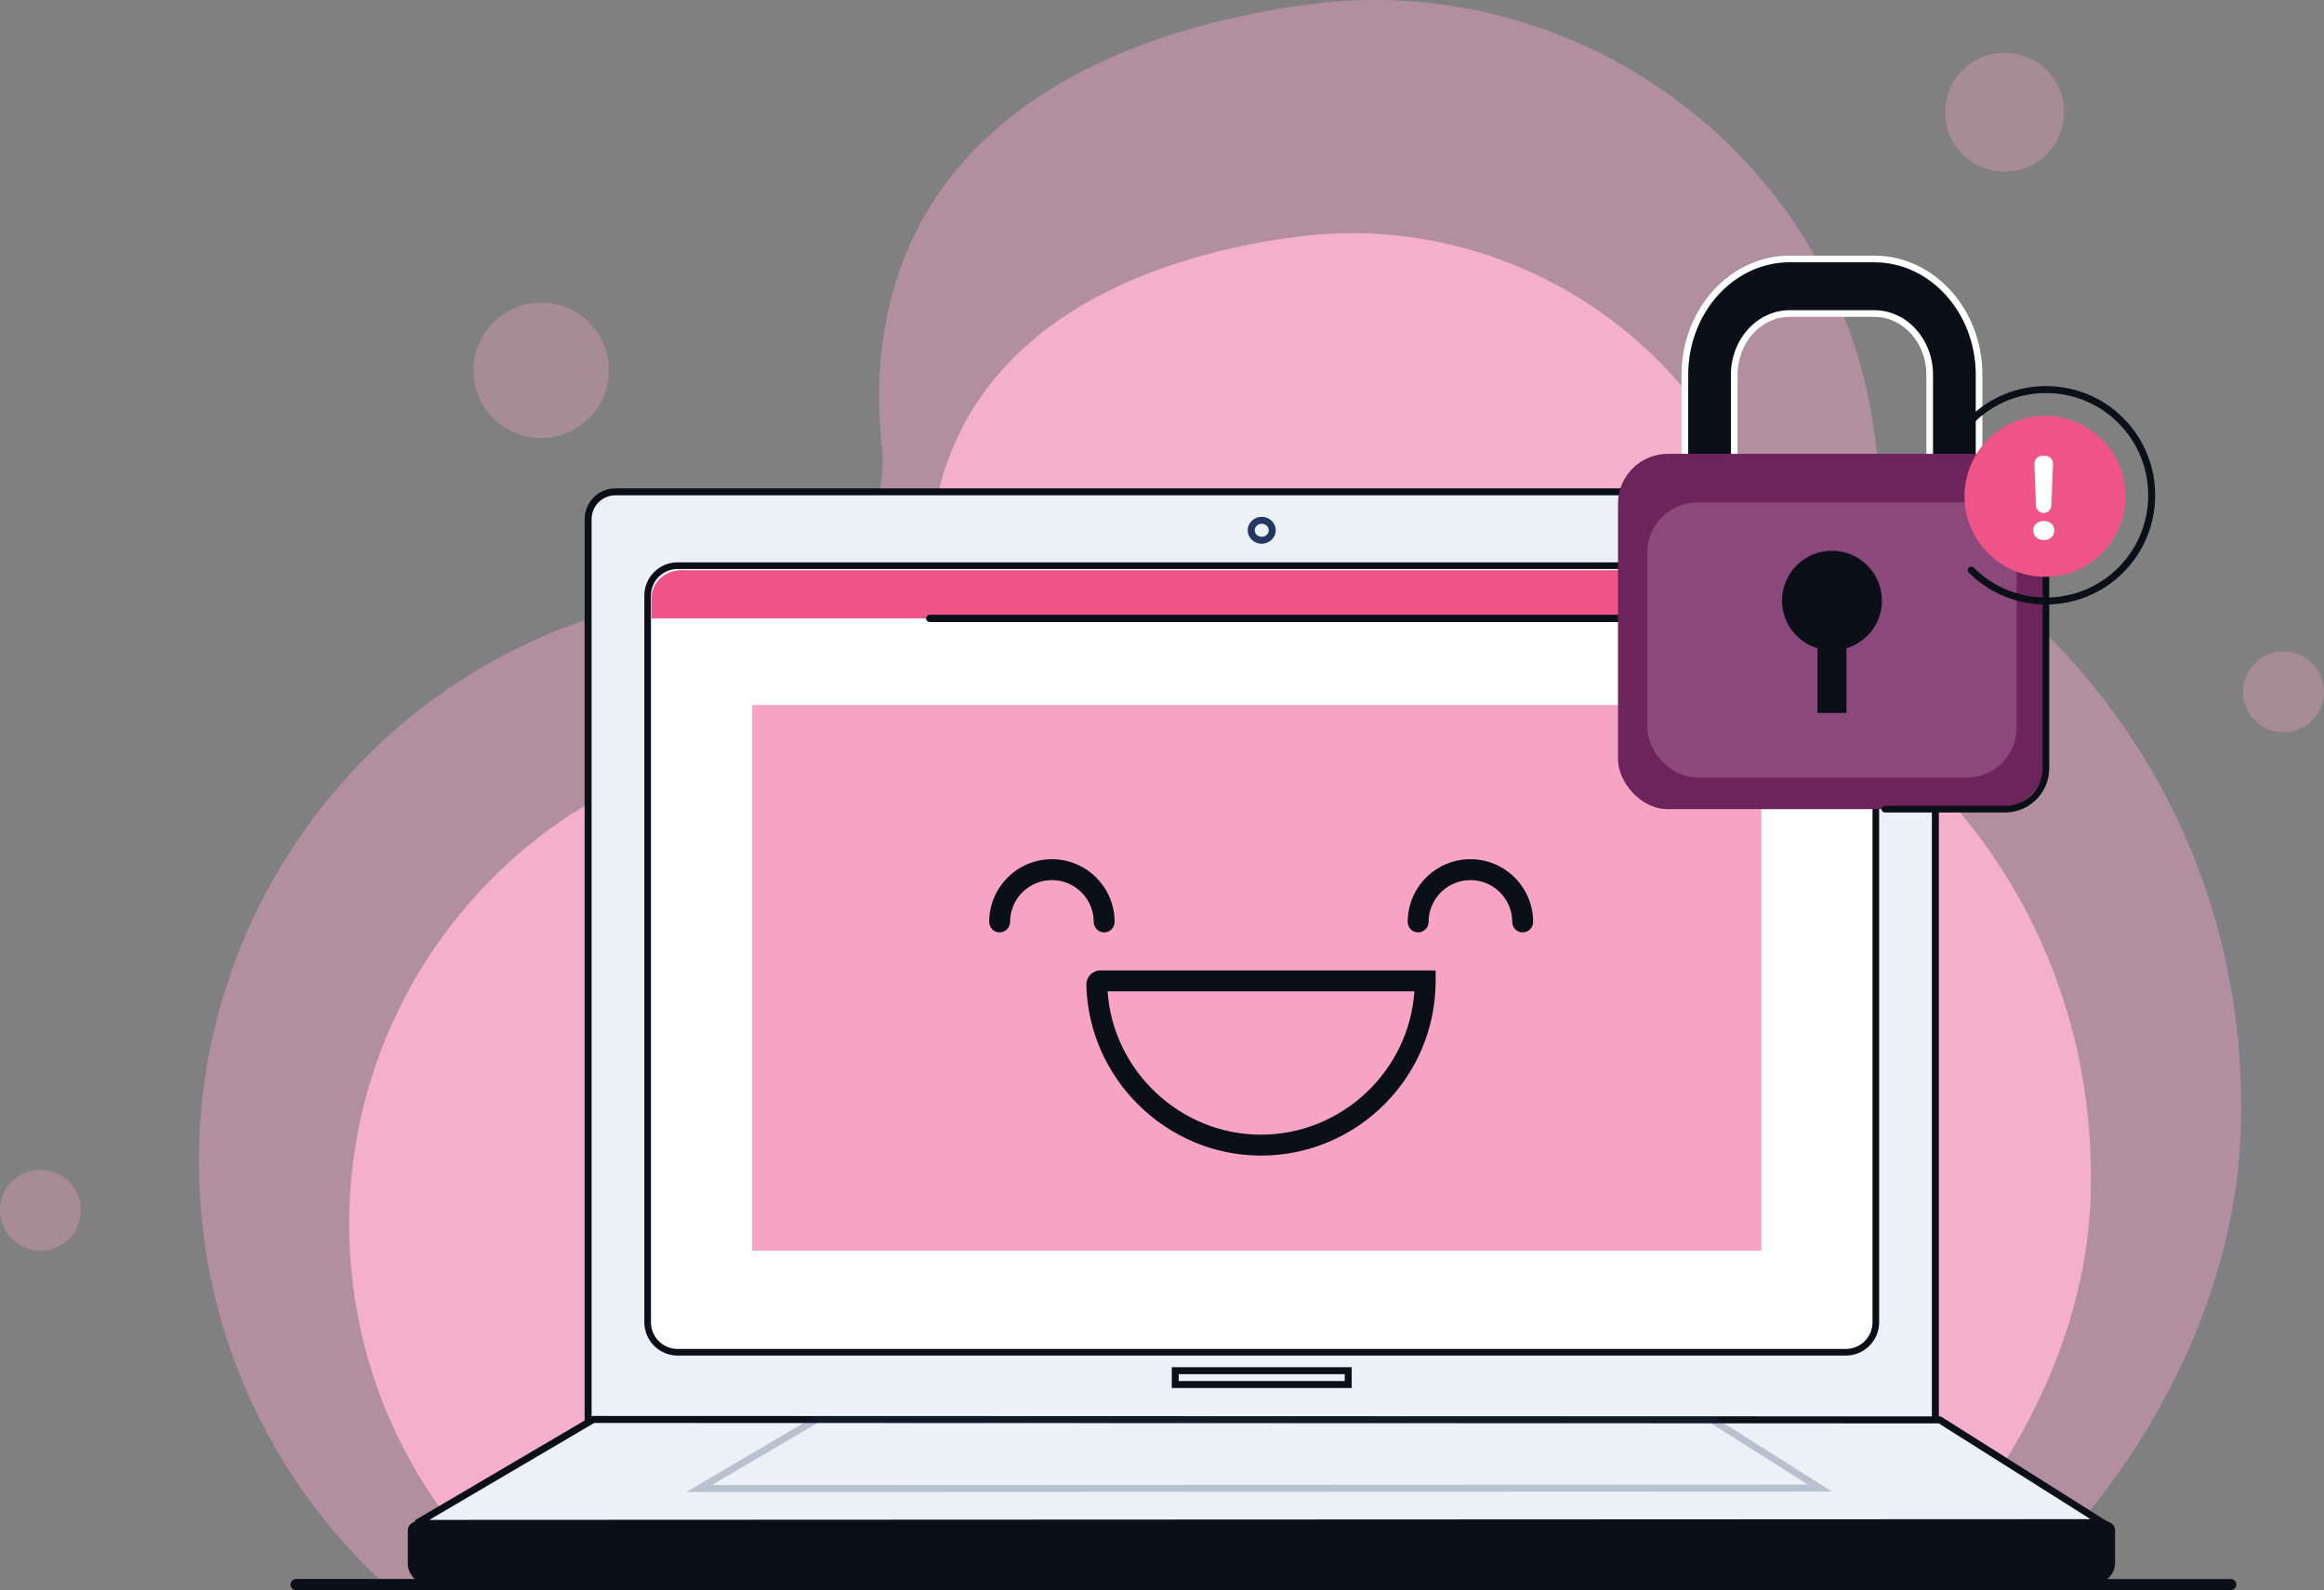 <?xml version="1.0" encoding="UTF-8"?>
<svg id="Layer_2" data-name="Layer 2" xmlns="http://www.w3.org/2000/svg" viewBox="0 0 3665.6 2507.5">
  <rect x="0" y="0" width="3665.6" height="2507.5" fill="#808080" stroke="none"/>
  <defs>
    <style>
      .cls-1 {
        fill: #fff;
      }

      .cls-2 {
        fill: #6c245a;
      }

      .cls-3 {
        fill: #f4b0ca;
      }

      .cls-4 {
        fill: #eab5e3;
        opacity: .25;
      }

      .cls-5 {
        opacity: .26;
      }

      .cls-6, .cls-7 {
        fill: #f7a4c4;
      }

      .cls-8 {
        opacity: .41;
      }

      .cls-9 {
        fill: #ecf1f7;
      }

      .cls-7 {
        opacity: .33;
      }

      .cls-10 {
        fill: #0b1018;
      }

      .cls-11 {
        fill: #ef5488;
      }

      .cls-12 {
        fill: #243762;
      }
    </style>
  </defs>
  <g id="Layer_1-2" data-name="Layer 1">
    <g>
      <g>
        <g class="cls-8">
          <path class="cls-6" d="M3533.87,1793.67c17.8-397.29-178.9-738.52-475.78-930.81-55.54-35.97-91.78-95.39-99.12-161.28-.4-3.56-.82-7.14-1.26-10.71C2903.27,254.64,2495.57-51.8,2061.31,7.29c-415.38,56.52-714.41,276.02-670.24,698.72,.21,1.99,.43,4.88,.68,8.54,7.71,115.19-82.7,212.04-197.76,214.77-24.13,.57-48.43,2.12-72.86,4.67-495.56,51.78-855.05,497.13-802.27,994.32,24.14,227.4,131.46,426.57,288.23,570.39H3190.3c196.36-187.91,332.08-448.6,343.57-705.04Z"/>
        </g>
        <path class="cls-7" d="M960.34,583.98c0,58.99-47.82,106.8-106.8,106.8s-106.8-47.82-106.8-106.8,47.82-106.8,106.8-106.8,106.8,47.82,106.8,106.8Z"/>
        <circle class="cls-7" cx="3161.83" cy="176.93" r="93.79"/>
        <path class="cls-7" d="M3665.6,1091.05c0,35.25-28.58,63.83-63.83,63.83s-63.83-28.58-63.83-63.83,28.58-63.83,63.83-63.83,63.83,28.58,63.83,63.83Z"/>
        <path class="cls-7" d="M127.65,1908.35c0,35.25-28.57,63.83-63.83,63.83S0,1943.6,0,1908.35s28.58-63.83,63.83-63.83,63.83,28.58,63.83,63.83Z"/>
        <path class="cls-3" d="M3297.03,1897.41c15.18-338.83-152.57-629.85-405.77-793.84-47.36-30.68-78.28-81.35-84.53-137.55-.34-3.04-.7-6.09-1.08-9.13-46.43-372.03-394.14-633.38-764.49-582.99-354.26,48.21-609.28,235.4-571.61,595.9,.18,1.7,.37,4.16,.58,7.29,6.58,98.24-70.53,180.84-168.66,183.16-20.58,.49-41.3,1.81-62.13,3.98-422.64,44.16-729.23,423.98-684.22,848.01,20.58,193.94,112.12,363.8,245.81,486.46H3004.02c167.47-160.26,283.21-382.59,293.01-601.3Z"/>
      </g>
      <g>
        <g>
          <g>
            <g>
              <path class="cls-9" d="M3052.62,2242.51H927.61V818.67c0-23.82,19.31-43.13,43.13-43.13h2038.74c23.82,0,43.13,19.31,43.13,43.13v1423.84Z"/>
              <path class="cls-10" d="M3058.11,2248.01H922.11V818.68c0-26.81,21.81-48.64,48.62-48.64h2038.74c26.81,0,48.64,21.82,48.64,48.64v1429.33Zm-2125.01-10.99H3047.12V818.68c0-20.76-16.88-37.64-37.64-37.64H970.74c-20.75,0-37.63,16.88-37.63,37.64v1418.34Z"/>
            </g>
            <g>
              <rect class="cls-9" x="1853.71" y="2161.42" width="272.81" height="21.82"/>
              <path class="cls-10" d="M2132.01,2188.74h-283.8v-32.81h283.8v32.81Zm-272.81-10.99h261.82v-10.83h-261.82v10.83Z"/>
            </g>
            <g>
              <path class="cls-9" d="M2006.69,836.18c0,8.7-7.42,15.74-16.58,15.74s-16.58-7.05-16.58-15.74,7.42-15.74,16.58-15.74,16.58,7.05,16.58,15.74Z"/>
              <path class="cls-12" d="M1990.11,857.43c-12.17,0-22.08-9.53-22.08-21.24s9.91-21.24,22.08-21.24,22.08,9.53,22.08,21.24-9.91,21.24-22.08,21.24Zm0-31.49c-6.12,0-11.09,4.59-11.09,10.25s4.97,10.25,11.09,10.25,11.09-4.59,11.09-10.25-4.97-10.25-11.09-10.25Z"/>
            </g>
            <g>
              <path class="cls-10" d="M3277.72,2500.09H699.4c-27.98,0-50.66-15.15-50.66-33.84v-53.32c0-5.27,6.39-9.54,14.28-9.54H3316.31c7.89,0,14.28,4.27,14.28,9.54v51.84c0,19.5-23.67,35.31-52.87,35.31Z"/>
              <path class="cls-10" d="M3277.72,2505.59H699.4c-31.49,0-56.16-17.28-56.16-39.34v-53.31c0-8.44,8.69-15.04,19.78-15.04H3316.32c11.09,0,19.77,6.6,19.77,15.04v51.84c0,22.88-25.64,40.81-58.37,40.81Zm-2614.7-96.7c-5.45,0-8.79,2.62-8.79,4.05v53.31c0,15.37,20.68,28.35,45.17,28.35H3277.72c25.69,0,47.38-13.65,47.38-29.82v-51.84c0-1.43-3.34-4.05-8.78-4.05H663.02Z"/>
            </g>
          </g>
          <g>
            <g>
              <rect class="cls-1" x="1021.53" y="892" width="1937.16" height="1240.37" rx="47.21" ry="47.21"/>
              <path class="cls-10" d="M2911.48,2137.6H1068.74c-28.92,0-52.45-23.53-52.45-52.45V939.2c0-28.92,23.53-52.45,52.45-52.45h1842.74c28.93,0,52.45,23.53,52.45,52.45v1145.95c0,28.92-23.52,52.45-52.45,52.45ZM1068.74,897.23c-23.14,0-41.97,18.83-41.97,41.97v1145.95c0,23.14,18.83,41.97,41.97,41.97h1842.74c23.13,0,41.97-18.83,41.97-41.97V939.2c0-23.14-18.84-41.97-41.97-41.97H1068.74Z"/>
            </g>
            <g>
              <path class="cls-11" d="M2950.14,975.05v-32.76c0-23.84-20.98-43.17-46.85-43.17H1074.68c-25.87,0-46.85,19.33-46.85,43.17v32.88l1922.31-.13Z"/>
              <path class="cls-1" d="M2787.73,939.22c0,6.03-4.89,10.91-10.91,10.91s-10.91-4.88-10.91-10.91,4.88-10.91,10.91-10.91,10.91,4.88,10.91,10.91Z"/>
              <circle class="cls-1" cx="2820.46" cy="939.22" r="10.91"/>
              <circle class="cls-1" cx="2864.11" cy="939.22" r="10.91"/>
            </g>
          </g>
          <rect class="cls-6" x="1186.38" y="1111.79" width="1591.71" height="860.39"/>
          <g>
            <path class="cls-9" d="M935.8,2238.33l-278.82,163.86s-.06,0,0,0l2659.33-1.17-256.83-162-2123.68-.69Z"/>
            <path class="cls-10" d="M658.47,2407.69h-1.49l-.02-5.54-2.76-4.69,280.11-164.63h1.49l2125.28,.69,274.24,172.99-2676.85,1.18Zm278.82-163.86l-260.1,152.86,2620.13-1.15-239.42-151.02-2120.61-.69Z"/>
          </g>
          <g class="cls-5">
            <path class="cls-9" d="M1288.02,2238.33l-185.37,108.94s-.04,0,0,0l1767.97-.78-170.74-107.7-1411.86-.46Z"/>
            <path class="cls-12" d="M1082.44,2352.77l204.09-119.94,1414.94,.46,188.15,118.68-1807.18,.79Zm207.08-108.95l-166.65,97.94,1728.77-.75-153.33-96.72-1408.78-.46Z"/>
          </g>
        </g>
        <g>
          <path class="cls-10" d="M1741.6,1470.28c-9.1,0-16.49-7.38-16.49-16.49,0-36.37-29.58-65.96-65.95-65.96s-65.96,29.59-65.96,65.96c0,9.1-7.38,16.49-16.49,16.49s-16.49-7.38-16.49-16.49c0-54.55,44.38-98.93,98.93-98.93s98.92,44.38,98.92,98.93c0,9.1-7.39,16.49-16.49,16.49Z"/>
          <path class="cls-10" d="M2401.72,1470.28c-9.1,0-16.49-7.38-16.49-16.49,0-36.37-29.58-65.96-65.95-65.96s-65.96,29.59-65.96,65.96c0,9.1-7.39,16.49-16.49,16.49s-16.49-7.38-16.49-16.49c0-54.55,44.39-98.93,98.93-98.93s98.92,44.38,98.92,98.93c0,9.1-7.39,16.49-16.49,16.49Z"/>
          <path class="cls-10" d="M1988.93,1822.24c-148.63,0-272.19-120.85-275.43-269.4-.12-5.9,2.19-11.7,6.32-15.92,4.14-4.24,9.92-6.66,15.83-6.66h528.77v16.49c0,151.91-123.59,275.49-275.49,275.49Zm-241.96-259.01c8.55,125.61,114.84,226.03,241.96,226.03s233.46-99.96,241.96-226.03h-483.92Z"/>
        </g>
        <path class="cls-10" d="M2950.68,980.92H1466.48c-3.18,0-5.75-2.57-5.75-5.75s2.57-5.75,5.75-5.75h1484.2c3.18,0,5.75,2.57,5.75,5.75s-2.57,5.75-5.75,5.75Z"/>
      </g>
      <g>
        <g>
          <path class="cls-10" d="M2657.53,779.85v-188.94c0-100.66,74.13-182.56,165.23-182.56h133.55c91.1,0,165.23,81.9,165.23,182.56v188.94c0,100.66-74.13,182.55-165.23,182.55h-133.55c-91.1,0-165.23-81.89-165.23-182.55Zm165.23-285.46c-48.17,0-87.36,43.3-87.36,96.53v188.94c0,53.21,39.19,96.52,87.36,96.52h133.55c48.17,0,87.36-43.3,87.36-96.52v-188.94c0-53.22-39.19-96.53-87.36-96.53h-133.55Z"/>
          <path class="cls-1" d="M2956.3,967.64h-133.55c-93.99,0-170.46-84.25-170.46-187.79v-188.94c0-103.55,76.47-187.8,170.46-187.8h133.55c94.01,0,170.48,84.25,170.48,187.8v188.94c0,103.54-76.47,187.79-170.48,187.79Zm-133.55-554.04c-88.22,0-159.98,79.55-159.98,177.32v188.94c0,97.77,71.76,177.31,159.98,177.31h133.55c88.22,0,160-79.54,160-177.31v-188.94c0-97.77-71.78-177.32-160-177.32h-133.55Zm133.55,468.01h-133.55c-51.06,0-92.6-45.65-92.6-101.76v-188.94c0-56.1,41.54-101.76,92.6-101.76h133.55c51.06,0,92.6,45.66,92.6,101.76v188.94c0,56.11-41.54,101.76-92.6,101.76Zm-133.55-381.98c-45.29,0-82.12,40.95-82.12,91.28v188.94c0,50.33,36.83,91.28,82.12,91.28h133.55c45.29,0,82.12-40.95,82.12-91.28v-188.94c0-50.33-36.83-91.28-82.12-91.28h-133.55Z"/>
        </g>
        <rect class="cls-2" x="2552.06" y="715.63" width="674.95" height="560.33" rx="78.62" ry="78.62"/>
        <path class="cls-10" d="M3162.48,1281.21h-189.58c-2.89,0-5.24-2.34-5.24-5.24s2.35-5.24,5.24-5.24h189.58c32.69,0,59.29-26.6,59.29-59.28v-375.83c0-2.9,2.35-5.24,5.24-5.24s5.24,2.34,5.24,5.24v375.83c0,38.47-31.3,69.76-69.77,69.76Z"/>
        <rect class="cls-4" x="2598.22" y="792.28" width="582.62" height="433.86" rx="78.62" ry="78.62"/>
        <path class="cls-10" d="M2810.73,947.24c0-43.52,35.28-78.8,78.8-78.8s78.8,35.28,78.8,78.8c0,35.53-23.67,65.21-55.98,75.04v101.92h-45.63v-101.92c-32.31-9.83-55.98-39.52-55.98-75.04Z"/>
      </g>
      <path class="cls-10" d="M3518.49,2507.5H466.98c-4.86,0-8.79-3.93-8.79-8.79s3.94-8.79,8.79-8.79H3518.49c4.86,0,8.79,3.93,8.79,8.79s-3.93,8.79-8.79,8.79Z"/>
      <g>
        <path class="cls-11" d="M3352.45,782.63c0,70.1-56.83,126.94-126.94,126.94s-126.94-56.83-126.94-126.94,56.83-126.94,126.94-126.94,126.94,56.83,126.94,126.94Z"/>
        <path class="cls-10" d="M3105.27,902.86c-2.15-2.15-2.15-5.63,0-7.78,2.15-2.15,5.63-2.15,7.78,0,62.89,62.89,165.23,62.9,228.12,0,62.89-62.89,62.89-165.23,0-228.12s-165.22-62.89-228.11,0c-2.15,2.15-5.63,2.15-7.78,0-2.15-2.15-2.15-5.63,0-7.78,67.18-67.18,176.49-67.18,243.67,0,67.18,67.18,67.18,176.5,0,243.68-67.18,67.18-176.49,67.18-243.68,0Z"/>
        <path class="cls-1" d="M3223.7,851.67c-4.86,0-8.88-1.48-12.04-4.42-3.16-2.95-4.74-6.52-4.74-10.72s1.6-7.96,4.79-10.76c3.19-2.8,7.19-4.19,11.99-4.19s8.85,1.42,11.95,4.24c3.1,2.83,4.65,6.4,4.65,10.71s-1.53,8-4.61,10.85c-3.07,2.86-7.07,4.29-11.99,4.29Zm14.46-120.27l-2.6,65.84c-.26,6.51-5.61,11.65-12.12,11.65h0c-6.52,0-11.88-5.16-12.12-11.68l-2.47-65.84c-.26-6.87,5.25-12.58,12.12-12.58h5.06c6.89,0,12.39,5.73,12.12,12.61Z"/>
      </g>
    </g>
  </g>
</svg>